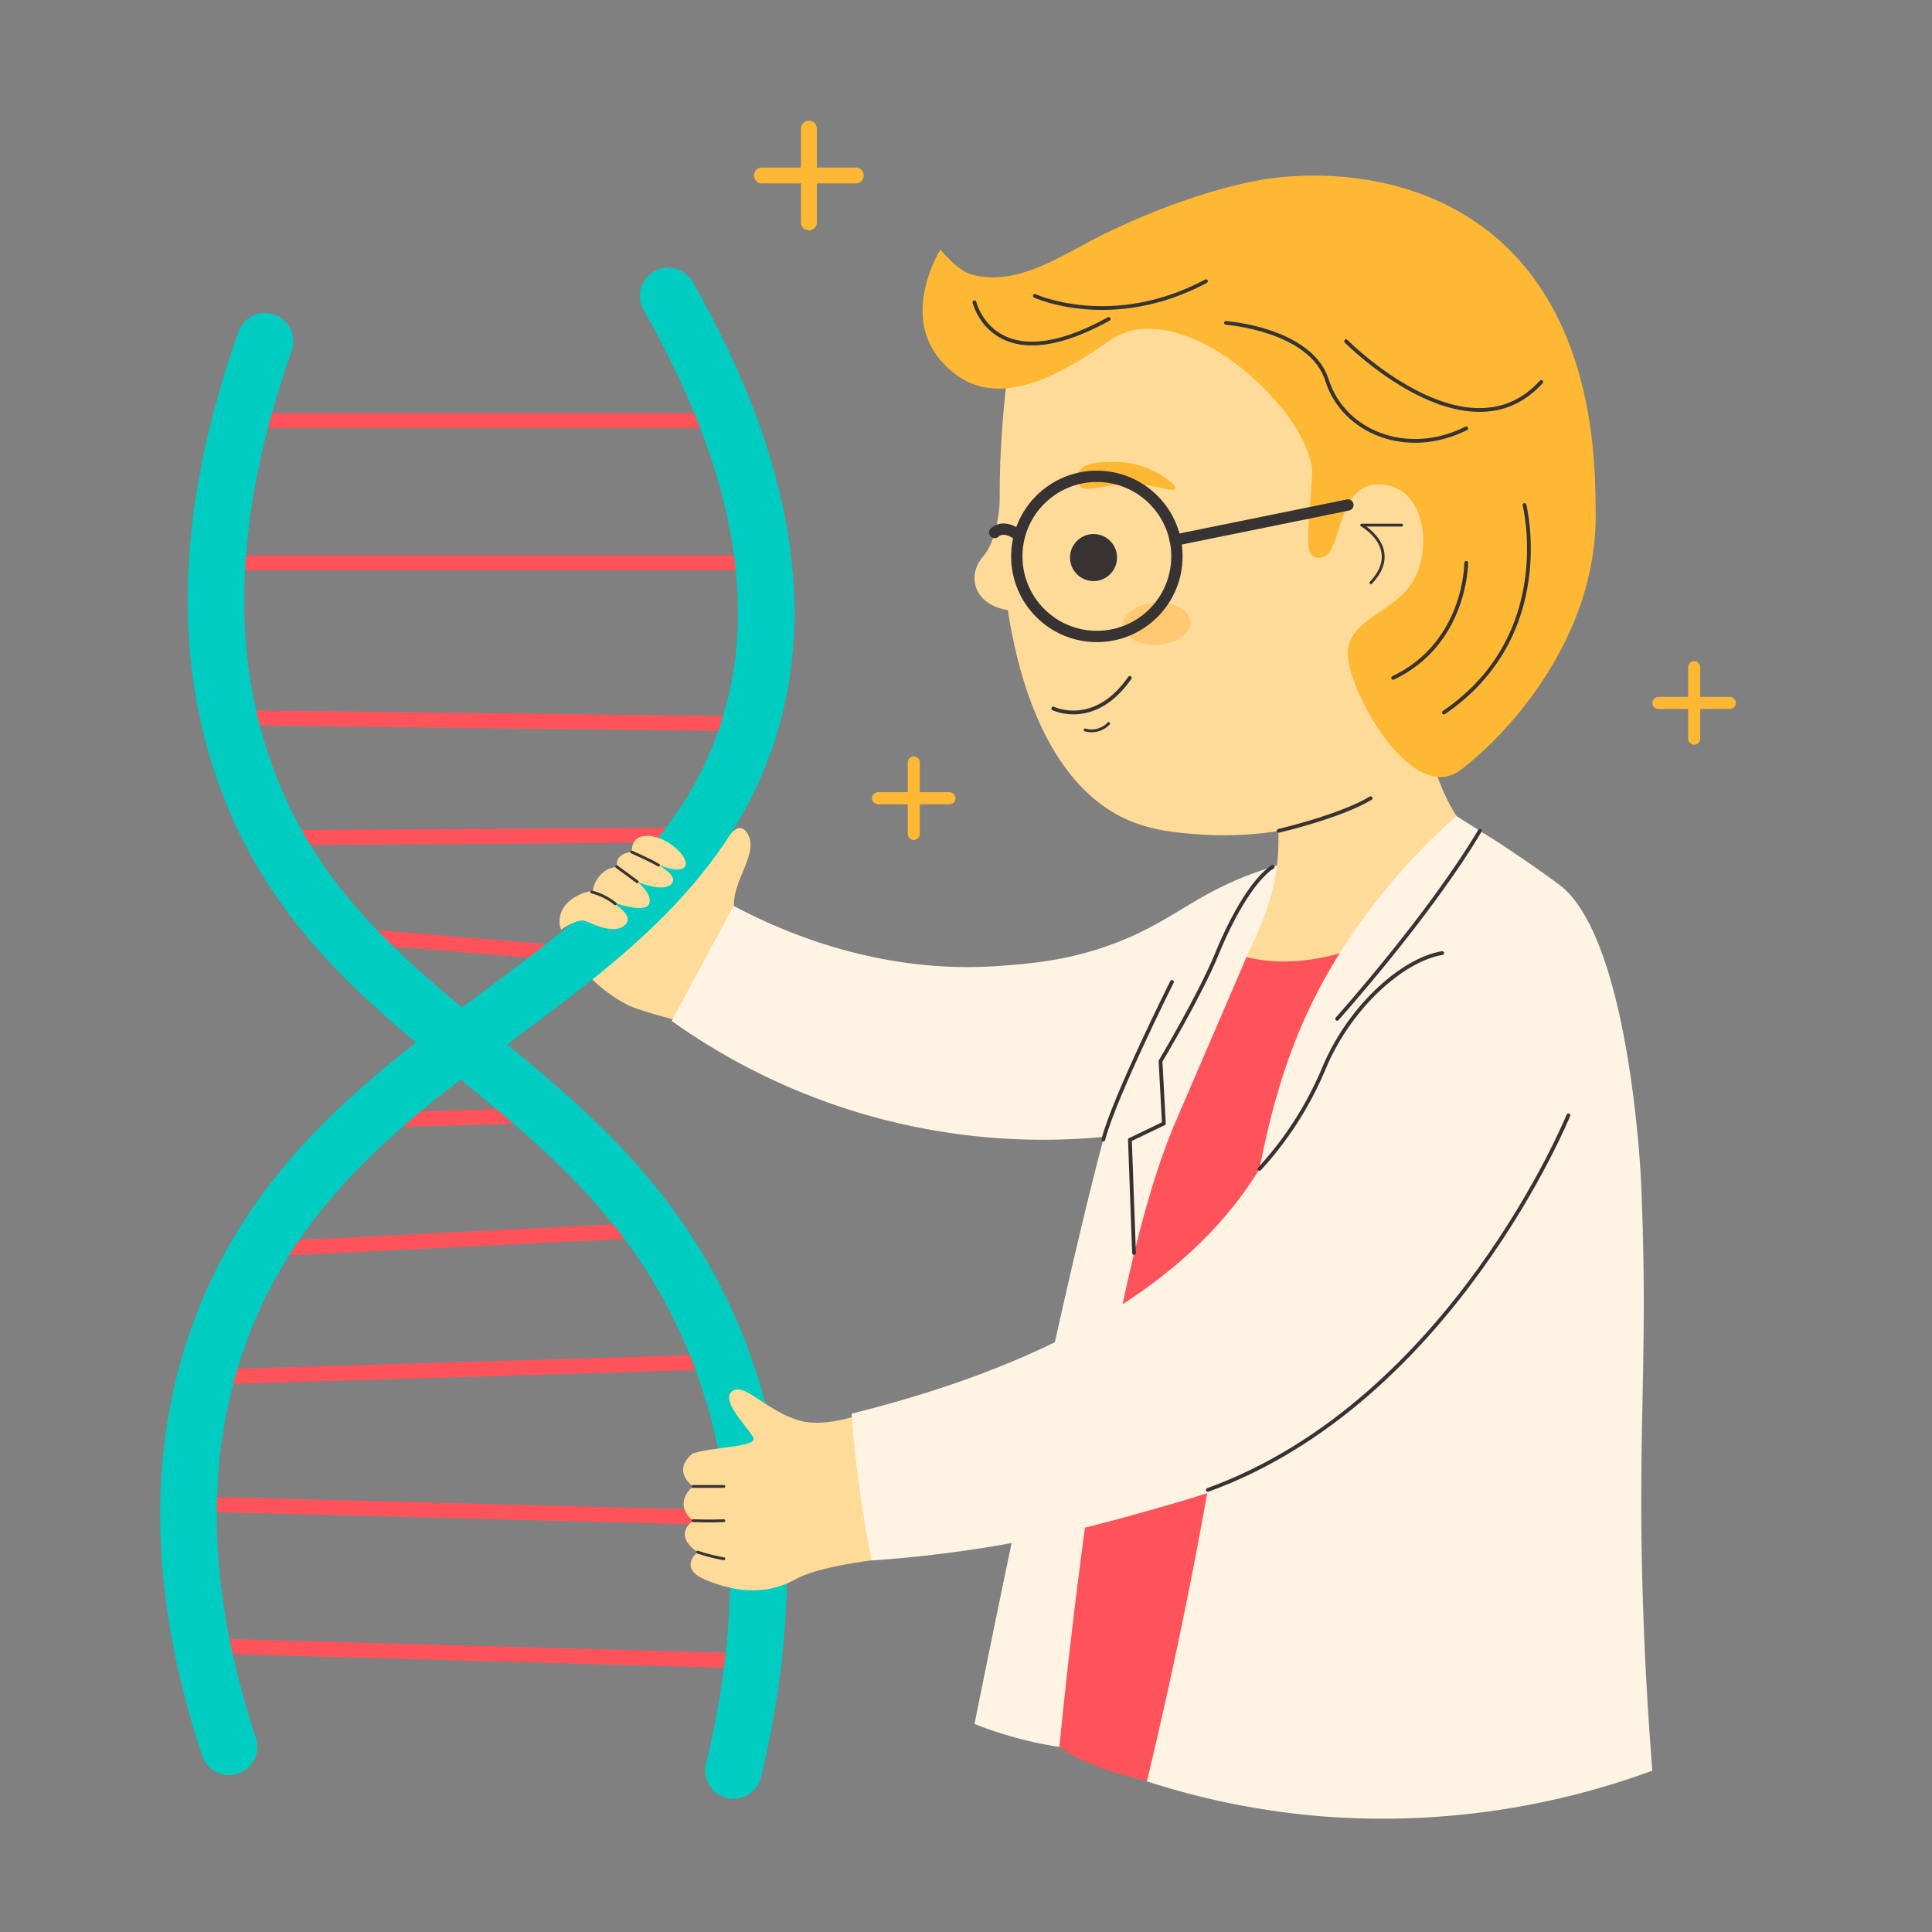 <?xml version="1.0" encoding="UTF-8"?>
<svg xmlns="http://www.w3.org/2000/svg" viewBox="0 0 512 512" width="512" height="512"><rect x="0" y="0" width="512" height="512" fill="#808080" stroke="none"/><defs><style>.cls-1{fill:#ffdb99;}.cls-2{fill:#fff3e3;}.cls-10,.cls-11,.cls-12,.cls-3,.cls-7,.cls-9{fill:none;stroke-linecap:round;stroke-linejoin:round;}.cls-10,.cls-3,.cls-7,.cls-9{stroke:#383333;}.cls-3{stroke-width:0.75px;}.cls-4{fill:#ffb833;}.cls-5{fill:#ffc871;}.cls-6{fill:#383333;}.cls-10,.cls-6{fill-rule:evenodd;}.cls-8{fill:#ff535c;}.cls-10,.cls-9{stroke-width:3px;}.cls-11{stroke:#ff535c;stroke-width:4px;}.cls-12{stroke:#00ccc1;stroke-width:15px;}</style></defs><g id="DNA"><path class="cls-1" d="M149.3,250.31c6,9.07,12.36,13.58,17,16,0,0,5,2.65,27.59,7.43h0l11.94-23.08c-7.77-2.71-10.25-6.07-11-8.75-2.08-7.3,6.84-15.69,3.18-21.09a2.69,2.69,0,0,0-1.46-1.32c-3.71-1-7.42,11.23-13.79,11.67-1.84.12-4.32-.7-7.43-4.44Z"/><path class="cls-2" d="M194.39,240.05c12.84,6.83,38.82,18.28,70.56,15.92,8.4-.63,19.2-1.43,32.1-6.63,14.05-5.67,19.33-12,34.75-17.78a101.1,101.1,0,0,1,25.2-5.83L336.57,291A169.47,169.47,0,0,1,178,270.56Z"/><path class="cls-1" d="M377.58,191.73s3.2,29.58,21.6,35.24S436,253.85,429.59,349.34s1.29,119.9,1.29,119.9-88.94,23-147.33-6.36c0,0,14-137.59,31.94-178.62s30.63-46.77,18.61-90.58C334.1,193.68,361.65,178.43,377.58,191.73Z"/><path class="cls-2" d="M296.25,288.86s-8.46,21.58-38,168c2.13.85,4.37,1.66,6.73,2.41a103,103,0,0,0,21.3,4.37q21-72.42,42-144.84.63-33.09,1.27-66.19Q312.88,270.73,296.25,288.86Z"/><circle class="cls-1" cx="342.72" cy="140.45" r="74.29"/><path class="cls-1" d="M266.65,102c-6.27,55.64,4.56,102.51,31.58,115,6.79,3.13,13.74,3.7,19.34,4.11,36.66,2.69,64.49-17.09,75.74-26.21C393.31,194.85,355,3,266.65,102Z"/><path class="cls-1" d="M355.41,133.31c.76-.81,4.92-5.09,11.16-4.91.92,0,4.55.13,7.09,2.31,6.59,5.63,5,24.44-5.72,29.73-6,2.95-12.6.59-14.83-.33Q354.25,146.72,355.41,133.31Z"/><path class="cls-3" d="M371.44,139.16H360.87s11,6.2,2.43,15.28"/><path class="cls-4" d="M308.05,126.15a23,23,0,0,0-13.4-3.74c-3.22.07-7.57.16-8.8,2.73a3.54,3.54,0,0,0,.25,3.55c1.59,1.95,5.3,0,11.42-.37,8.06-.43,13.43,2.39,13.91,1.21C311.78,128.68,309.1,126.86,308.05,126.15Z"/><ellipse class="cls-5" cx="306.55" cy="165.28" rx="8.94" ry="5.57" transform="translate(-9.6 19.19) rotate(-3.53)"/><path class="cls-6" d="M294.65,151.67a6.23,6.23,0,1,1-.94-8.76A6.26,6.26,0,0,1,294.65,151.67Z"/><path class="cls-1" d="M265.11,122s1.39,18.57-4.56,25.45-.29,17.44,15.8,13.64C276.35,161.05,282.8,118.27,265.11,122Z"/><path class="cls-3" d="M287.55,193.44a6.23,6.23,0,0,0,6.26-1.71"/><path class="cls-7" d="M279.13,187.76s10.91,5.35,20.28-8.11"/><path class="cls-8" d="M330.32,253.58s21.07,7,47.26-12.47L354,477.81s-55.93-1.49-73.26-14.93c10-99.34,21.48-143.8,30.77-165.53,1.23-2.87,18.86-43.77,18.86-43.77Z"/><path class="cls-2" d="M386,216.28a166.59,166.59,0,0,0-28.57,32.62c-23.6,35.46-24.52,67.34-33.95,125.91-3.69,22.89-9.73,56.39-19.54,97.26a202.91,202.91,0,0,0,46.95,9.32,207.23,207.23,0,0,0,87-12.15c-.87-10.87-2-27.35-2.58-47.44-1.31-44.83,1.57-63.54-.42-108.89,0,0-2.83-64.49-21.75-78.52-7.09-5.25-15.65-10.87-15.65-10.87Z"/><path class="cls-4" d="M249.21,66.16S238.6,83,249.21,95.4s25.19,8.84,44.6-5,54.79,19.7,53.9,35.67-2.82,22.55,2.66,21.65,3.43-19.38,15-19.34,14.2,15.07,9.78,24.36S358.58,163.3,357.22,172s16.49,42.26,29.93,32,36.08-35.8,35.72-67.95c-.13-11.83.63-55.13-31.8-77.22-24.66-16.8-54-11.72-57.41-11.07C310.85,52,289,63.86,289,63.86c-10.27,5.55-20.55,11.67-31.06,9C255.12,72.19,252.66,70.1,249.21,66.16Z"/><circle class="cls-9" cx="290.68" cy="147.45" r="21.22"/><line class="cls-9" x1="311.46" y1="143.13" x2="357.21" y2="133.83"/><path class="cls-10" d="M263.61,141.12s2.05-2.26,5.85.41"/><path class="cls-4" d="M212.26,59V34.08a2.06,2.06,0,0,1,1.21-1.9,2.11,2.11,0,0,1,3,1.92V58.94a2.11,2.11,0,0,1-3,1.91A2,2,0,0,1,212.26,59Z"/><path class="cls-4" d="M201.94,48.61a2.11,2.11,0,0,1-1.92-3,2.07,2.07,0,0,1,1.91-1.21h24.85a2,2,0,0,1,1.91,1.21,2.11,2.11,0,0,1-1.91,3Z"/><path class="cls-4" d="M240.56,220.88V202.19a1.67,1.67,0,0,1,1.36-1.7,1.6,1.6,0,0,1,1.84,1.58V221a1.6,1.6,0,0,1-1.84,1.58A1.69,1.69,0,0,1,240.56,220.88Z"/><path class="cls-4" d="M232.69,213.13a1.59,1.59,0,0,1-1.58-1.83,1.68,1.68,0,0,1,1.7-1.36H251.5a1.69,1.69,0,0,1,1.71,1.36,1.59,1.59,0,0,1-1.58,1.83Z"/><path class="cls-4" d="M447.38,195.63V176.94a1.69,1.69,0,0,1,1.36-1.71,1.6,1.6,0,0,1,1.83,1.58v18.95a1.6,1.6,0,0,1-1.83,1.58A1.69,1.69,0,0,1,447.38,195.63Z"/><path class="cls-4" d="M439.5,187.88a1.6,1.6,0,0,1-1.58-1.83,1.69,1.69,0,0,1,1.71-1.36h18.69a1.67,1.67,0,0,1,1.7,1.36,1.59,1.59,0,0,1-1.58,1.83Z"/><line class="cls-11" x1="63.75" y1="111.52" x2="192.85" y2="111.52"/><line class="cls-11" x1="57.23" y1="149.16" x2="201.02" y2="149.16"/><line class="cls-11" x1="60.18" y1="190.18" x2="198.84" y2="191.81"/><path class="cls-11" d="M72.72,222l112.12-.71"/><line class="cls-11" x1="90.82" y1="247.75" x2="153.36" y2="252.87"/><line class="cls-11" x1="97.39" y1="296.9" x2="144.89" y2="295.57"/><line class="cls-11" x1="68.78" y1="331.08" x2="173.02" y2="325.95"/><line class="cls-11" x1="52.52" y1="365.02" x2="194.39" y2="360.8"/><line class="cls-11" x1="50.44" y1="398.55" x2="201.02" y2="402.42"/><line class="cls-11" x1="53.56" y1="436.15" x2="201.02" y2="440.24"/><path class="cls-12" d="M70.25,90.44C51.21,144.12,56.33,181,64.94,205c24.62,68.77,93.86,78,123.86,148.93,17.85,42.19,12.86,85.1,5.59,115.27"/><path class="cls-12" d="M177.06,78.42c30,52.62,28.43,88.37,22.64,110.35C180.05,263.36,86.89,273,57.92,354c-15,41.81-5.79,83,2.78,108.91"/><path class="cls-1" d="M183.64,385.16s-5.86,3.95,0,8.76c0,0-5.58,4.31,0,9.08,0,0-5.58,3.71,1.25,8.33,0,0-5.29,4.14,1.83,7.22s15.78,4.61,24.05,0,30.79-6.16,30.79-6.16,3.66-28.28-7.12-40c0,0-13.94,6.73-22.84,4s-14.23-10.11-17.57-7.7,4.44,9.82,5.59,12.32S189.42,383.34,183.64,385.16Z"/><path class="cls-2" d="M384.4,249.78c-29,12.52-40.81,42.41-48.53,56.41-12.94,23.45-41.36,51.35-110.18,68.44.38,5.16.9,10.53,1.59,16.09,1,8.09,2.29,15.7,3.72,22.82a339,339,0,0,0,67.91-11.68c19.47-5.43,34.83-9.67,52.52-20.16,13.4-7.94,45.58-27,58.81-64,9.26-25.91,9.88-62.47-5.28-70.23C403.46,246.69,397.61,244.07,384.4,249.78Z"/><path class="cls-1" d="M148.68,246.4s4.21-3,6.29-2.36,7.52,3.8,10.59,1.14-3.83-6.31-3.83-6.31,9.07,3.4,10.25.78-3.12-6-3.12-6,6.67,2.94,9,.67S174,229,174,229s6.45,2.82,7.58.53-4.56-7.71-9.62-8-4.52,4.3-4.52,4.3-4.43,0-3.95,3.89a7,7,0,0,0-3.23,1.16,7.74,7.74,0,0,0-3.14,5.15c-4.64.79-8.11,3.53-8.73,6.9A6.81,6.81,0,0,0,148.68,246.4Z"/><path class="cls-3" d="M156.82,236.39a16.36,16.36,0,0,1,6.23,3.12"/><path class="cls-3" d="M163.44,229.68l5.42,4"/><path class="cls-3" d="M167.39,225.79s5.4,2.38,7.11,3.48"/><path class="cls-7" d="M333.78,309.77A91.92,91.92,0,0,0,350.9,283c6.89-16.45,21-28.74,31.3-30.42"/><path class="cls-7" d="M415.64,295.57s-30.86,75.82-95.55,99.28"/><path class="cls-7" d="M310.58,260.21S295.26,290.86,292.39,302"/><path class="cls-7" d="M300.53,332.05l-1.09-30,9-4.32-.89-16.51s10.44-17.44,15-28.58,10.15-20,14.72-22.92"/><path class="cls-7" d="M354.35,270s24.24-27,37.85-49.85"/><path class="cls-7" d="M258.24,80.1s5,21.33,35.57,4.43"/><path class="cls-7" d="M274.24,78.42s20.42,9.37,45.36-3.89"/><path class="cls-7" d="M324.9,85.57s22.55,1.69,26.79,15.22,21,20.69,36.88,12.73"/><path class="cls-7" d="M356.73,90.44s32.1,32.41,51.73,10.77"/><path class="cls-7" d="M388.57,149.16s0,21.28-19.37,30.49"/><path class="cls-7" d="M404,133.83s8.75,34.51-21.35,55"/><path class="cls-7" d="M338.85,220.18s16.16-3.74,24.38-8.64"/><path class="cls-3" d="M184.89,411.33a49.49,49.49,0,0,0,6.94,1.76"/><path class="cls-3" d="M183.64,403s5.18.16,8.19,0"/><line class="cls-3" x1="183.64" y1="393.92" x2="191.83" y2="393.92"/></g></svg>
